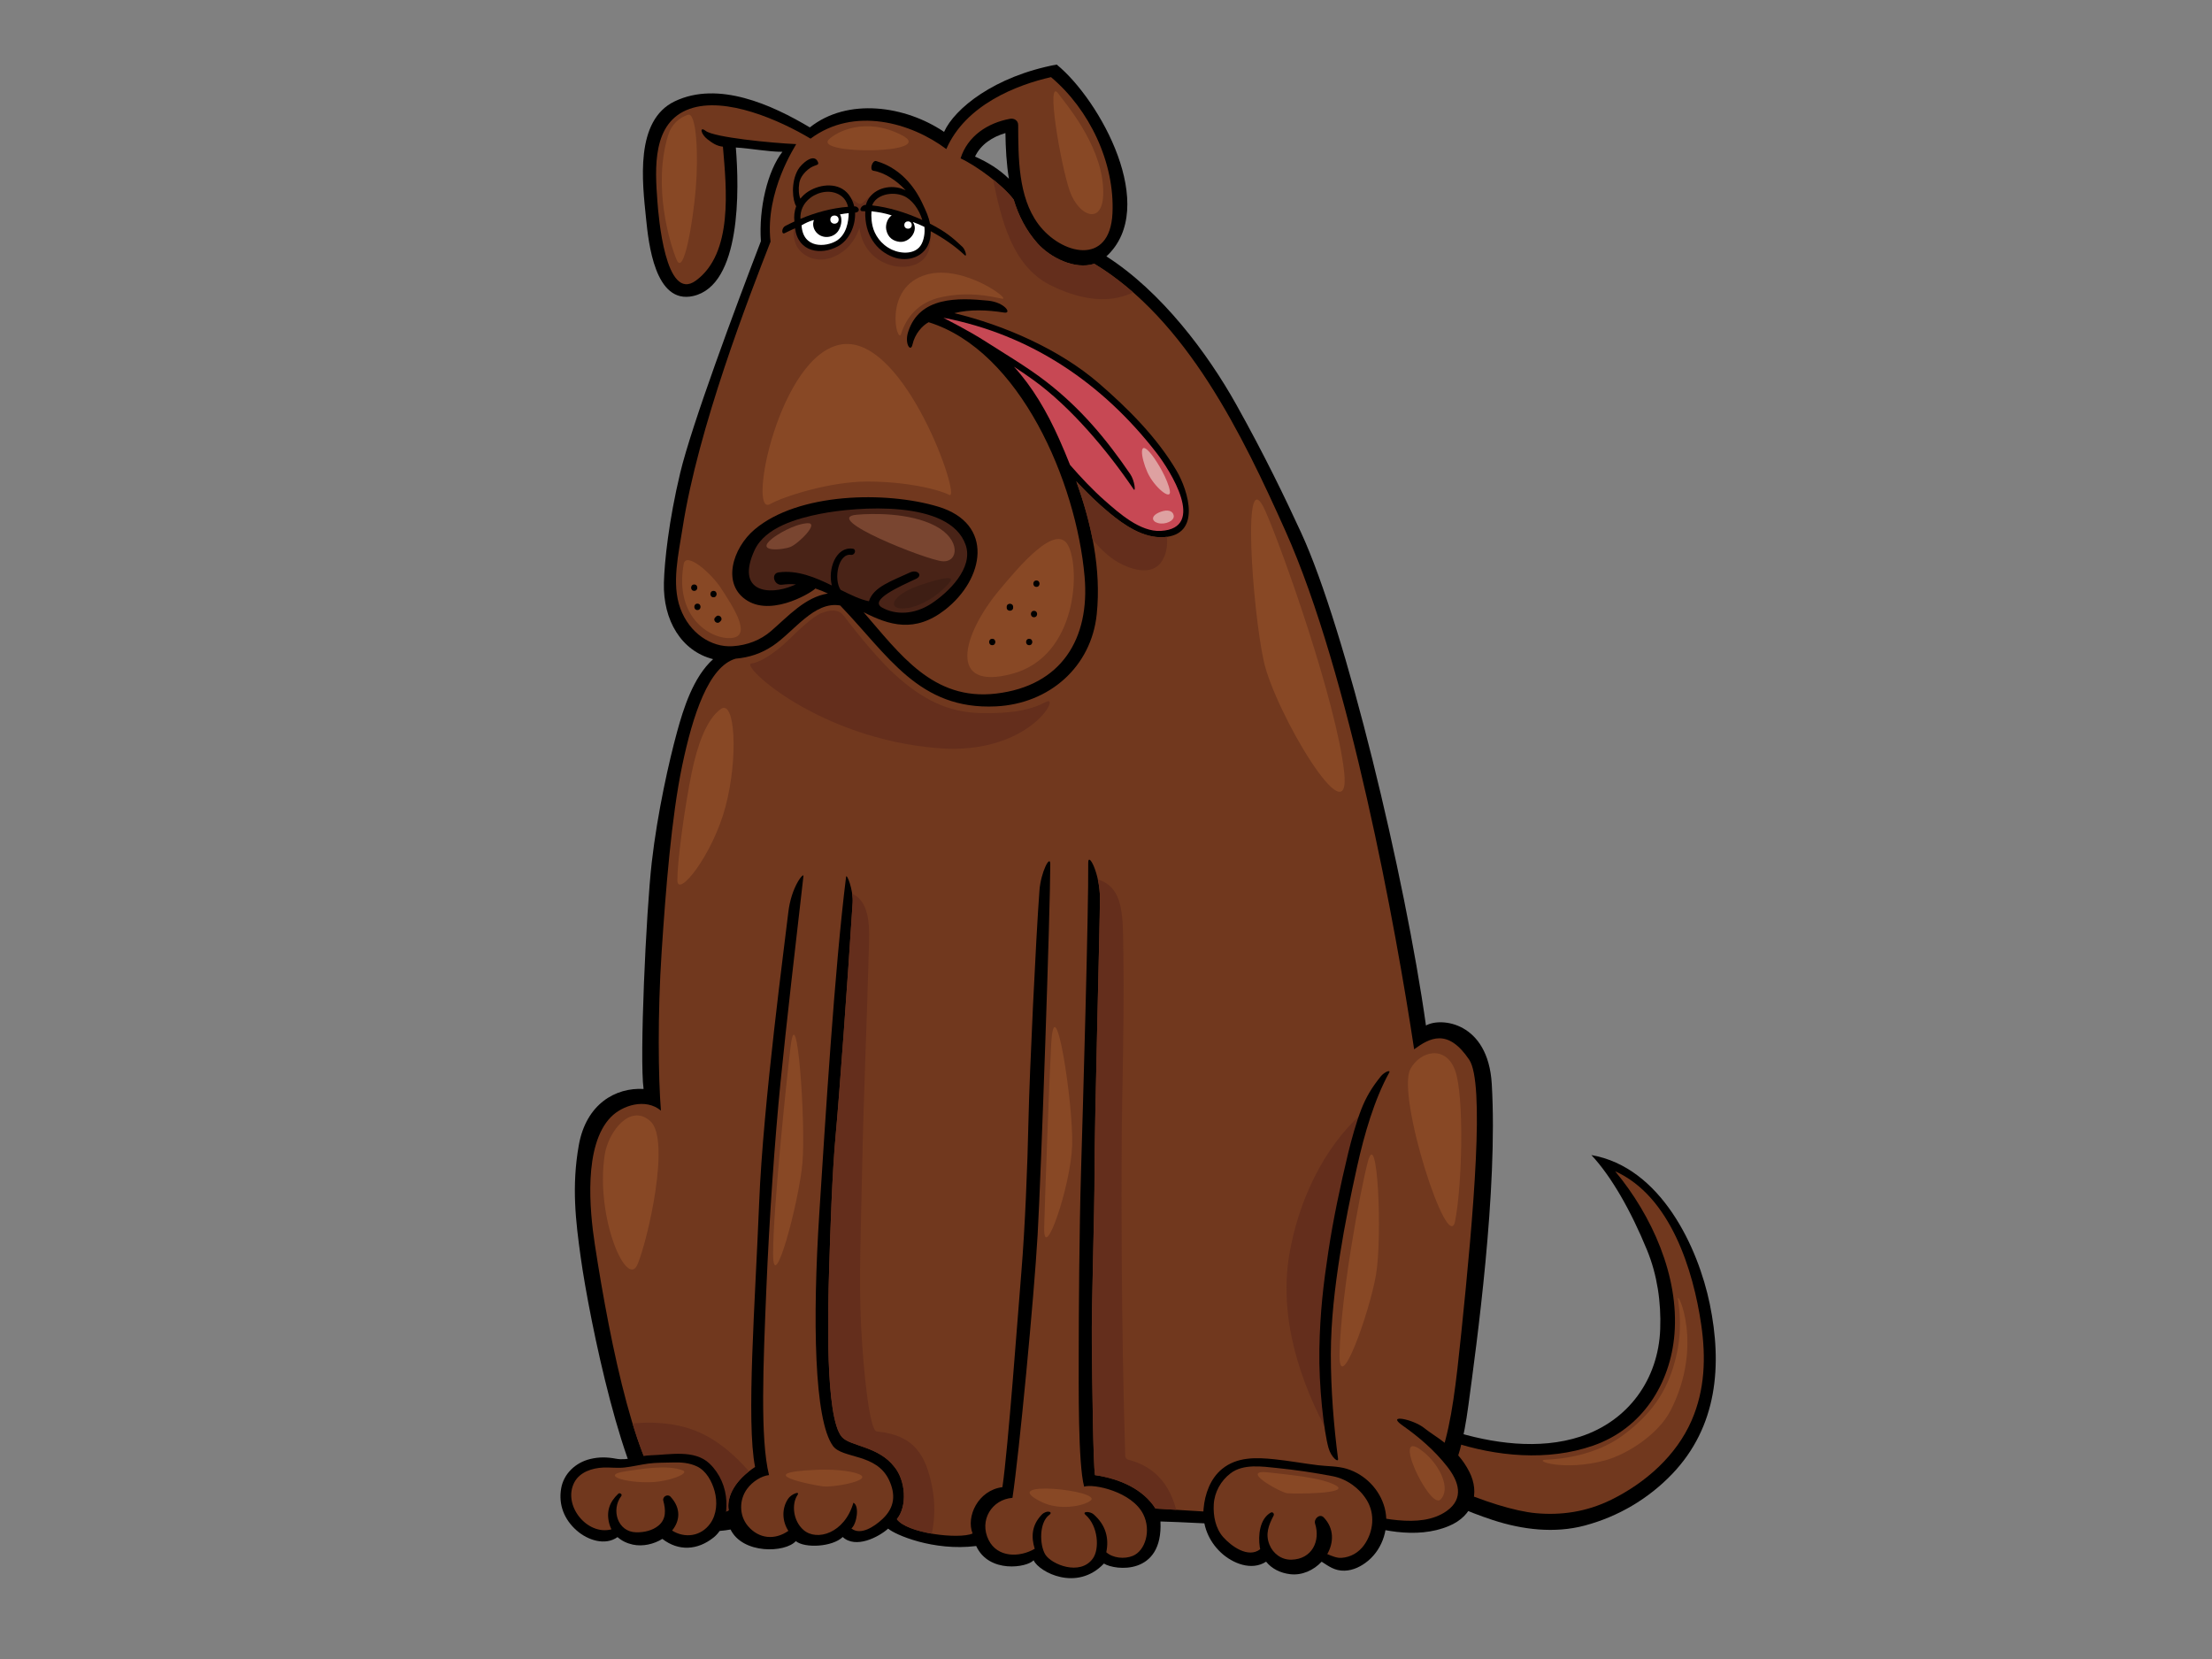 <?xml version="1.0" encoding="utf-8"?>
<!-- Generator: Adobe Illustrator 17.0.0, SVG Export Plug-In . SVG Version: 6.00 Build 0)  -->
<!DOCTYPE svg PUBLIC "-//W3C//DTD SVG 1.1//EN" "http://www.w3.org/Graphics/SVG/1.1/DTD/svg11.dtd">
<svg version="1.1" id="Layer_1" xmlns="http://www.w3.org/2000/svg" xmlns:xlink="http://www.w3.org/1999/xlink" x="0px" y="0px"
	 width="800px" height="600px" viewBox="0 0 800 600" enable-background="new 0 0 800 600" xml:space="preserve">
<rect x="0" y="0" width="800" height="600" fill="#808080" stroke="none"/>
<g>
	<g>
		<path d="M618.352,471.556c-4.188-20.239-17.551-49.406-42.813-53.813c7.142,7.598,14.287,20.078,20.155,34.415
			c3.68,8.997,5.104,18.835,4.744,28.553c-0.67,18.111-11.485,33.193-28.913,38.87c-14.961,4.875-31.94,2.45-46.622-2.167
			c-13.175-4.14-30.124-16.606-35.056-23.69c-3.479-4.996-13.133-3.362-16.023,1.628c-1.757,3.039-1.743,5.521-0.7,8.806
			c2.361,7.438,9.468,13.227,15.484,17.784c15.317,11.606,32.958,21.821,51.294,27.808c10.686,3.489,22.335,4.909,33.316,1.967
			c12.037-3.221,22.934-9.649,31.501-18.588C621.158,515.984,622.917,493.636,618.352,471.556z"/>
		<path fill="#71381E" d="M582.736,542.399c-8.999,4.436-18.165,5.687-27.231,4.867c-15.246-1.382-46.229-14.395-63.49-28.73
			c-12.852-10.679-14.662-15.981-14.129-19.612c0.533-3.631,7.555-4.961,9.834-1.253c4.721,7.673,23.372,19.15,37.2,23.719
			c16.31,5.392,34.806,7.149,51.266,1.438c17.732-6.158,27.966-22.349,29.413-40.415c1.669-20.846-8.1-42.748-21.456-58.809
			c20.012,9.003,28.251,35.793,31.122,55.451c1.732,11.857,1.364,23.596-3.493,34.729
			C606.23,526.498,595.085,536.312,582.736,542.399z"/>
	</g>
	<path d="M539.517,392.009c-1.324-22.447-18.479-24.213-23.798-21.113c-7.538-53.765-29.065-143.35-45.142-178.229
		c-5.731-12.436-13.117-27.837-23.488-46.395c-10.373-18.556-27.087-40.866-46.947-53.55c19.191-17.668-2.267-56.55-17.978-69.378
		c-22.57,4.205-36.971,15.981-40.731,24.352c-13.975-9.453-34.827-12.52-48.54-1.618c-13.841-8.263-33.076-16.908-48.783-9.476
		c-14.649,6.926-11.772,29.454-10.465,42.35c0.908,8.976,3.206,31.205,17.031,28.11c17.439-3.905,16.689-38.664,15.446-53.713
		c5.24,0.29,11.795,1.572,16.845,1.549c-5.389,6.943-8.583,20.442-7.783,32.342c-9.168,23.883-25.062,66.519-29.196,83.858
		c-4.138,17.337-5.675,31.969-5.879,39.64c-0.364,13.646,6.36,24.75,17.793,27.656c-7.194,6.487-10.729,17.878-13.027,26.276
		c-2.846,10.386-7.08,29.036-9.156,47.19c-2.073,18.152-4.478,71.103-2.962,81.976c-10.082-0.589-20.753,5.383-23.42,20.314
		c-2.667,14.93-1.107,27.633,0.666,40.429c3.166,22.845,15.829,84.162,28.247,94.021c4.971,3.945,16.106,6.401,25.963,4.569
		c4.43,8.949,19.703,8.481,23.605,4.203c3.25,2.638,13.227,2.121,16.96-1.492c4.69,4.332,12.948,0.065,16.433-3.033
		c2.396,2.132,16.279,8.24,31.848,6.289c4.57,9.999,18.429,7.804,20.74,5.163c2.125,4.351,15.679,11.449,25.455,1.178
		c3.97,2.529,21.419,4.459,20.44-15.215c11.76,0.16,69.548,4.463,86.046-1.022c16.493-5.485,22.037-16.475,25.332-41.054
		C533.993,486.377,541.789,430.571,539.517,392.009z M352.633,56.639c2.148-4.505,6.322-7.134,10.989-8.512
		c0.086,5.54,0.379,11.119,1.27,16.527C361.397,61.225,357.15,58.604,352.633,56.639z"/>
	<path fill="#492317" d="M349.246,197.089c-5.691-16.483-39.272-13.885-52.561-11.262c-8.121,1.599-19.953,4.784-23.807,13.2
		c-6.888,15.043,5.098,16.544,14.012,12.724c0.364-0.154,0.652-0.277,0.958-0.404c-1.63-0.131-3.291-0.114-4.99,0.123
		c-2.929,0.402-4.192-4.045-1.234-4.457c6.716-0.928,13.24,1.807,19.225,4.738c-1.507-5.866,1.424-14.135,7.538-13.31
		c1.48,0.196,0.847,2.427-0.618,2.23c-4.607-0.625-6.355,8.783-3.764,12.644c3.691,1.846,7.146,3.525,10.255,4.138
		c1.597-5.198,8.273-7.336,14.816-10.396c2.696-1.268,4.89,1.041,2.182,2.311c-5.818,2.723-17.143,7.654-12.203,10.398
		c4.938,2.742,11.666,2.529,17.734-1.434C342.94,214.305,352.148,205.499,349.246,197.089z"/>
	<path fill="#C74854" d="M408.76,171.459c-8.818-12.905-17.999-23.838-30.429-33.457c-6.928-5.365-15.932-10.656-21.858-14.481
		c-5.929-3.826-13.908-7.844-15.274-8.591c31.617,6.068,57.57,23.678,77.095,48.898c4.773,6.164,18.269,27.248,1.493,28.185
		c-7.442,0.406-15.088-6.443-20.207-10.95c-4.511-3.97-8.616-8.381-12.571-12.894c-1.258-3.177-2.581-6.308-3.951-9.386
		c-4.455-9.994-9.672-18.835-16.344-26.163c2.373,1.565,4.725,3.154,7.032,4.821c13.625,9.832,26.875,25.664,36.232,39.498
		C410.811,178.168,410.405,173.869,408.76,171.459z"/>
	<path fill="#71381E" d="M531.343,383.234c-7.757-11.489-14.266-7.844-19.903-3.743c-6.52-43.329-23.421-135.843-46.539-187.455
		c-15.384-34.344-35.608-76.416-69.136-96.644c-7.042,2.317-16.033-2.325-20.522-7.378c-4.216-4.748-6.901-10.113-8.624-15.807
		c-3.818-5.204-13.598-12.349-19.219-14.924c2.552-8.061,9.732-12.819,17.894-14.322c1.472-0.273,2.931,0.629,2.943,2.229
		c0.071,11.685-0.062,25.928,7.236,35.802c8.179,11.075,25.98,15.546,26.871-3.899c0.837-18.201-8.287-37.457-22.229-49.199
		c-12.322,2.794-30.884,9.94-37.869,26.015c-12.747-9.561-33.332-15.477-49.098-3.77c-11.116-6.653-30.72-15.375-43.733-10.767
		c-13.681,4.848-12.528,21.571-11.658,33.443c0.379,5.119,2.856,36.751,13.914,28.67c13.546-9.901,11.064-33.293,9.782-48.438
		c-2.321-0.25-3.808-1.313-5.631-2.714c-2.363-1.819-2.952-4.803-0.614-3.002c3.064,2.357,23.769,4.395,32.75,4.79
		c-0.035,0.339-11.377,17.068-9.284,35.273c-7.682,19.693-26.211,67.285-31.825,103.645c-1.382,8.979-4.084,20.091-0.798,29.009
		c3.295,8.931,11.125,14.158,18.91,13.662c5.323-0.341,10.092-2.204,13.883-5.473c6.277-5.413,12.297-12.259,20.588-13.589
		c-1.505-0.689-3.027-1.309-4.571-1.826c-0.177,0.687-14.876,10.265-24.465,4.486c-9.586-5.779-5.504-19.069,2.552-25.855
		c15.761-13.286,47.326-13.902,66.259-8.246c20.561,6.147,16.799,26.263,2.575,37.33c-10.952,8.518-20.241,5.591-29.463,0.862
		c13.071,14.995,25.028,32.136,47.911,29.444c23.725-2.786,33.976-19.93,32.029-42.261c-2.985-34.259-23.374-81.818-56.411-92.05
		c-2.265,1.197-4.988,4.19-5.843,8.1c-0.631,2.902-2.925-0.24-1.586-4.515c4.074-12.984,18.198-12.449,28.955-11.377
		c6.035,0.602,8.729,4.771,5.779,4.305c-6.091-0.964-12.428-1.233-18.032,0.212c18.026,4.32,38.039,13.063,52.216,25.293
		c10.542,9.101,21.154,19.691,28.216,31.763c4.253,7.272,9.055,23.188-4.751,23.957c-7.359,0.404-14.179-4.316-19.589-8.775
		c-4.27-3.524-8.2-7.39-11.964-11.429c5.544,15.432,9.064,31.773,7.402,48.04c-1.946,19.085-17.153,32.414-36.42,33.362
		c-27.928,1.374-39.032-18.507-56.365-36.484c-9.355-1.676-16.681,9.407-24.321,14.549c-4.238,2.854-8.639,4.255-13.479,4.682
		c-9.759,2.775-15.519,20.361-19.372,38.807c-3.853,18.444-5.929,44.792-7.411,67.335c-1.484,22.543-1.212,45.588-0.248,57.312
		c-5.523-4.615-13.927-1.946-18.099,2.321c-9.986,10.213-7.677,33.878-5.816,46.021c5.6,36.551,15.584,85.363,28.734,94.021
		c4.765,3.137,14.943,4.846,19.687,2.213c-0.889-5.271,2.669-11.216,9.543-15.692c-3.262-16.394,0.052-59.881,1.48-95.734
		c1.432-35.851,9.445-95.074,10.506-104.625c1.058-9.551,5.675-14.836,5.506-13.358c-2.5,21.587-6.295,54.512-8.302,74.653
		c-2.007,20.143-4.047,48.714-5.136,75.152c-1.089,26.44-2.273,53.779,0.987,66.84c-2.696,0.287-5.933,2.275-7.917,4.965
		c-2.948,3.999-2.918,9.663,0.285,13.454c3.961,4.684,9.751,5.177,14.63,1.753c-2.207-3.381-2.529-7.971-0.089-11.61
		c1.147-1.705,4.509-3.01,3.354-1.291c-2.111,3.148-1.64,9.23,2.211,12.582c4.811,4.191,14.865,1.207,18.042-9.853
		c2.277,1.064,1.237,7.665-0.722,9.301c3.264,2.621,8.206-0.562,11.27-3.441c4.488-4.224,4.747-8.976,2.323-14.112
		c-4.58-9.684-16.849-7.598-20.261-12.288c-6.822-9.368-7.415-45.671-4.948-84.008c2.163-33.645,5.538-88.723,9.69-121.804
		c0.185-1.48,2.669,4.684,2.373,9.368c-1.772,27.97-4.857,70.341-6.135,84.062c-1.278,13.721-1.95,35.01-2.355,48.521
		c-0.406,13.508-1.59,53.615,4.634,60.639c3.018,3.404,13.169,3.235,18.977,10.806c4.066,4.934,4.715,14.276,0.87,18.898
		c3.716,5.163,22.412,7.348,27.4,5.198c-2.454-6.101,1.959-15.646,10.779-16.775c2.121-14.516,5.552-62.087,6.859-77.894
		c1.307-15.806,2.211-38.014,2.575-55.051c0.366-17.039,2.654-65.262,3.96-82.842c0.489-6.595,3.918-13.223,3.918-9.512
		c0,16.131-3.287,111.499-4.582,134.128c-1.299,22.63-6.718,79.391-9.093,95.033c-7.48,0.585-12.18,8.171-8.606,15.29
		c3.177,6.324,11.073,6.383,16.652,3.148c-1.363-4.386-1.051-8.543,2.446-12.249c1.874-1.986,4.355-1.128,2.856-0.05
		c-3.695,2.652-3.632,10.781-1.49,14.341c2.142,3.558,12.594,7.911,17.226,1.447c2.462-3.437,1.927-11.753-2.669-15.788
		c-1.405-1.234,1.541-1.388,2.939-0.162c4.459,3.914,5.608,8.693,4.572,13.708c2.369,2.098,6.533,2.581,9.636,1.289
		c4.457-1.855,6.67-9.128,3.757-14.997c-4.084-8.225-17.965-11.146-21.404-10.019c-2.25-8.373-1.951-36.753-1.951-49.01
		c0-12.255,0.183-43.633,0.827-64.956c0.643-21.325,2.767-95.189,2.604-111.639c-0.04-4.22,4.259,3.839,4.245,12.901
		c-0.011,9.06-1.984,82.037-1.959,98.378c0.025,16.339-1.145,48.061-0.98,62.735c0.164,14.676,0.47,42.985,1.143,47.419
		c9.12,1.31,17.474,5.161,21.883,12.095c22.376,1.284,64.994,4.799,84.595-0.2c19.597-5,22.351-28.087,25.982-63.184
		C533.02,438.267,537.026,391.657,531.343,383.234z"/>
	<path fill="#642E1C" d="M337.116,537.742c-2.298-11.624-6.553-18.763-20.045-20.043c-2.561-0.244-4.8-21.402-5.65-38.208
		c-0.851-16.8,0-36.546,0.425-58.807c0.425-22.264,1.701-51.668,2.379-77.288c0.164-6.279,0.991-17.095-6.031-20.155
		c0.156,1.091,0.235,2.209,0.168,3.256c-1.772,27.97-4.857,70.341-6.135,84.062c-1.278,13.721-1.95,35.01-2.355,48.521
		c-0.406,13.508-1.59,53.615,4.634,60.639c3.018,3.404,13.169,3.235,18.977,10.806c4.066,4.934,4.715,14.276,0.87,18.898
		c1.797,2.496,7.094,4.291,12.65,5.242C338.198,549.033,338.19,543.175,337.116,537.742z"/>
	<path fill="#642E1C" d="M408.025,527.925c-0.6-0.15-1.045-0.762-1.066-1.386c-1.526-48.308-1.526-106.697-1.101-128.12
		s0.65-39.884,0.425-53.348c-0.225-13.463,0.433-24.013-9.243-27.025c0.456,2.082,0.772,4.461,0.768,6.916
		c-0.011,9.06-1.984,82.037-1.959,98.378c0.025,16.339-1.145,48.061-0.98,62.735c0.164,14.676,0.47,42.985,1.143,47.419
		c9.12,1.31,17.474,5.161,21.883,12.095c2.3,0.133,4.826,0.289,7.507,0.454C423.149,537.557,418.186,530.448,408.025,527.925z"/>
	<path fill="#642E1C" d="M270.896,532.117c-6.199-7.028-13.662-13.298-22.918-15.867c-6.347-1.761-12.788-2.021-19.22-1.436
		c4.382,14.376,9.443,25.501,15.092,29.217c4.765,3.137,14.943,4.846,19.687,2.213C262.748,541.564,265.467,536.36,270.896,532.117z
		"/>
	<path fill="#642E1C" d="M404.347,203.348c4.149,2.394,11.67,5.019,15.367,0.294c2.038-2.6,2.619-5.995,2.323-9.488
		c-0.395,0.052-0.806,0.09-1.237,0.115c-7.359,0.404-14.179-4.316-19.589-8.775c-4.27-3.524-8.2-7.39-11.964-11.429
		c2.479,6.903,4.549,13.987,5.937,21.167C397.887,198.379,400.831,201.323,404.347,203.348z"/>
	<path fill="#642E1C" d="M375.243,88.013c-4.216-4.748-6.901-10.113-8.624-15.807c-1.649-2.252-4.422-4.865-7.486-7.319
		c2.948,14.253,6.814,31.047,20.392,38.054c7.299,3.766,16.681,6.549,24.925,4.651c1.907-0.439,3.708-1.053,5.425-1.801
		c-4.432-3.884-9.12-7.386-14.11-10.4C388.724,97.709,379.733,93.067,375.243,88.013z"/>
	<path fill="#642E1C" d="M492.837,402.503c-14.566,12.711-23.457,32.793-26.55,51.279c-3.801,22.714,3.703,45.962,14.745,65.828
		c-2.434-19.535-2.194-37.483,0.545-58.18c1.297-9.813,4.49-25.495,5.954-35.287C488.805,417.641,490.451,410.771,492.837,402.503z"
		/>
	<path fill="#884825" d="M241.644,48.893c1.241-4.032,4.099-6.368,7.171-7.388c3.073-1.016,3.843,14.516,2.817,26.736
		c-1.026,12.226-4.355,31.827-6.915,25.718C242.158,87.85,236.009,67.227,241.644,48.893z"/>
	<path fill="#884825" d="M382.76,33.869c2.365,3.268,14.857,17.57,16.135,33.103c1.282,15.528-8.706,11.71-12.035,2.034
		C383.53,59.333,378.149,27.507,382.76,33.869z"/>
	<path fill="#884825" d="M299.78,50.419c2.613-2.596,13.063-8.4,26.382-1.526C339.476,55.769,294.149,56.027,299.78,50.419z"/>
	<path fill="#884825" d="M278.524,182.309c4.684-2.679,21.512-8.148,35.091-8.148c13.571,0,25.097,2.548,29.704,4.838
		c4.615,2.298-15.877-57.537-38.67-54.487C281.854,127.568,270.072,187.146,278.524,182.309z"/>
	<path fill="#884825" d="M325.906,120.696c1.788-5.602,5.948-11.408,14.597-13.24c9.553-2.024,16.887-0.485,21.806,0.562
		c3.963,0.843-13.61-12.53-27.187-8.71C319.044,103.832,324.515,125.032,325.906,120.696z"/>
	<path fill="#884825" d="M361.249,213.634c7.469-8.997,20.746-24.702,25.099-16.298c4.357,8.404,3.331,39.979-20.23,46.343
		C342.551,250.042,347.934,229.672,361.249,213.634z"/>
	<path fill="#884825" d="M247.277,203.956c0.831-4.573,9.99,3.31,13.577,8.914c3.585,5.596,11.27,16.802,4.097,17.822
		C257.779,231.706,243.692,223.816,247.277,203.956z"/>
	<path fill="#884825" d="M457.637,184.813c6.291,14.181,25.564,68.745,28.472,94.158c2.9,25.418-24.987-21.371-29.053-39.855
		C452.988,220.629,448.919,165.176,457.637,184.813z"/>
	<path fill="#DEA1A1" d="M416.556,164.491c2.3,2.939,5.818,9.029,6.528,12.975c0.708,3.949-5.679-1.272-8.089-6.632
		C412.582,165.48,411.591,158.14,416.556,164.491z"/>
	<path fill="#DEA1A1" d="M419.822,185.081c2.394-0.883,4.396-0.423,4.678,1.409c0.287,1.84-2.981,3.389-5.671,2.687
		C416.494,188.564,415.986,186.489,419.822,185.081z"/>
	<path fill="#794530" d="M309.833,186.16c5.533-0.487,19.04-0.841,28.401,4.022c9.361,4.867,8.508,13.327,2.554,12.796
		C334.828,202.447,296.747,187.324,309.833,186.16z"/>
	<path fill="#794530" d="M279.194,194.834c1.871-1.509,7.769-5.183,12.663-5.602c4.89-0.422-3.087,7.403-5.96,8.564
		C283.028,198.96,273.024,199.808,279.194,194.834z"/>
	<path fill="#3E1E14" d="M331.853,211.969c4.07-1.47,14.25-4.761,11.702-1.486c-2.554,3.279-9.256,8.777-16.063,9.522
		C320.683,220.745,322.173,215.46,331.853,211.969z"/>
	<path fill="#642E1C" d="M286.228,230.45c2.473-2.46,7.844-7.509,10.746-8.666c2.906-1.155,6.104-1.73,8.139,0.868
		c2.034,2.598,10.746,14.154,18.302,21.084c10.117,9.285,19.466,13.864,31.084,14.152c11.626,0.289,18.305-1.155,23.825-4.045
		c5.519-2.889-6.075,19.368-38.932,16.754c-43.575-3.468-71.755-30.039-67.691-30.614
		C275.769,239.402,281.58,235.074,286.228,230.45z"/>
	<path fill="#884825" d="M250.202,279.263c1.942-9.447,5.229-19.068,10.457-22.82c5.231-3.754,6.391,17.622,1.746,35.235
		c-4.65,17.624-17.432,33.509-17.432,26.573C244.974,311.321,247.589,291.969,250.202,279.263z"/>
	<path d="M251.074,211.386c-1.497,0-1.497,2.311,0,2.311C252.573,213.697,252.573,211.386,251.074,211.386z"/>
	<path d="M252.234,218.318c-1.497,0-1.497,2.311,0,2.311C253.736,220.629,253.736,218.318,252.234,218.318z"/>
	<path d="M258.048,213.697c-1.499,0-1.499,2.315,0,2.315C259.548,216.012,259.548,213.697,258.048,213.697z"/>
	<path d="M258.97,222.99c-0.098,0.096-0.196,0.195-0.292,0.289c-1.062,1.055,0.581,2.685,1.642,1.632
		c0.098-0.098,0.196-0.194,0.292-0.29C261.674,223.568,260.031,221.938,258.97,222.99z"/>
	<path d="M358.859,231.027c-1.501,0-1.501,2.311,0,2.311C360.36,233.338,360.36,231.027,358.859,231.027z"/>
	<path d="M364.087,219.476v0.289c0,1.484,2.325,1.484,2.325,0v-0.289C366.412,217.983,364.087,217.983,364.087,219.476z"/>
	<path d="M372.222,231.027c-1.499,0-1.499,2.311,0,2.311C373.721,233.338,373.721,231.027,372.222,231.027z"/>
	<path d="M373.966,220.916c-1.501,0-1.501,2.313,0,2.313C375.465,223.229,375.465,220.916,373.966,220.916z"/>
	<path d="M374.839,209.941c-1.501,0-1.501,2.313,0,2.313C376.337,212.254,376.337,209.941,374.839,209.941z"/>
	<path fill="#642E1C" d="M288.724,75.464c-0.916,2.425-3.21,9.919-0.139,14.26c3.069,4.34,9.793,6.12,16.466,1.101
		c4.396-3.306,5.789-8.475,5.789-8.475s0.414,8.287,8.233,12.334c7.186,3.722,16.258,1.79,17.232-5.854
		c0.978-7.648-0.139-9.921-3.487-14.676c-3.35-4.753-8.169-6.78-14.033-5.079c-2.81,0.814-5.184,2.712-6.176,3.718
		c-1.258,1.278-1.747,1.216-3.027,0.254c-1.282-0.964-6.322-4.553-9.414-4.682C293.399,68.091,290.258,71.398,288.724,75.464z"/>
	<g>
		<path d="M308.969,74.646c-0.008,0-0.015,0.004-0.027,0.004c-0.354-1.511-0.989-2.962-1.98-4.253
			c-3.477-4.532-10.125-3.937-14.522-1.208c-1.216,0.752-2.182,1.665-2.962,2.661c-0.593-1.239-0.748-3.583-0.42-5.571
			c0.233-1.395,0.937-3.06,3.098-4.907c2.357-2.013,4.238-1.33,3.687-2.716c-1.434-3.624-6.062,0.683-7.197,2.646
			c-2.746,4.746-1.984,11.273-0.691,13.275c-0.649,1.736-0.862,3.622-0.637,5.529c-1.132,0.52-2.251,1.058-3.339,1.634
			c-1.326,0.691-1.451,3.247-0.125,2.558c0.785-0.412,2.883-1.366,3.693-1.751c1.103,8.739,9.424,9.826,15.488,6.545
			c4.194-2.271,6.42-7.565,6.22-12.195C311.517,76.672,310.596,74.503,308.969,74.646z"/>
		<path fill="#67341C" d="M289.492,79.149c-0.141-2.9,0.989-5.654,3.687-7.669c3.039-2.275,7.467-2.981,10.744-0.843
			c1.515,0.982,2.39,2.477,2.781,4.155C300.808,75.248,294.975,76.85,289.492,79.149z"/>
		<path fill="#FFFFFF" d="M302.451,87.128c-3.706,2.225-12.045,2.942-12.559-5.637c1.449-0.833,2.852-1.526,4.49-1.928
			c-0.702,1.674-0.121,3.693,1.343,4.965c2.398,2.077,6.143,1.272,7.603-1.272c1.197-2.076,1.23-4.445,0.468-5.717
			c1.235-0.193,1.903-0.358,3.146-0.454C306.912,80.102,306.16,84.905,302.451,87.128z"/>
		<path d="M348.066,89.262c-3.799-3.589-6.335-5.61-11.722-8.356c-0.451-2.417-1.288-4.303-2.912-7.704
			c-1.622-3.403-6.42-12.062-16.537-14.951c-1.424-0.406-2.538,3.26-1.058,3.493c4.116,0.654,8.485,3.579,11.728,7.099
			c-0.987-0.474-2.013-0.854-3.1-1.028c-5.408-0.881-10.203,1.982-11.302,6.297c-1.645-0.096-2.79,2.225-1.297,2.273
			c0.164,0.004,0.916,0.019,1.074,0.027c-0.302,8.577,4.08,14.326,10.125,16.575c5.406,2.009,11.724-0.192,13.173-6.045
			c0.269-1.072,0.377-2.194,0.364-3.325c4.657,2.5,8.899,5.464,12.22,8.595C349.91,93.242,349.156,90.292,348.066,89.262z"/>
		<path fill="#67341C" d="M326.847,70.874c3.033,1.305,5.558,4.857,6.715,8.691c-5.937-2.715-12.265-4.636-18.138-5.273
			C316.715,70.514,322.55,69.034,326.847,70.874z"/>
		<path fill="#FFFFFF" d="M333.296,88.246c-2.011,3.853-7.29,3.633-10.688,2.065c-4.115-1.9-6.328-5.513-7.026-8.498
			c-0.704-2.989-0.371-5.311-0.385-5.402c2.827,0.35,4.378,0.587,7.313,1.488c-1.465,0.933-2.357,3.266-1.984,5.179
			c0.585,3.002,2.717,4.151,4.815,4.382c3.687,0.404,7.04-4.199,4.773-7.18c1.844,0.702,2.434,0.899,4.211,1.765
			C334.57,84.18,334.166,86.578,333.296,88.246z"/>
		<ellipse fill="#FFFFFF" cx="301.803" cy="79.42" rx="1.501" ry="1.484"/>
		<ellipse fill="#FFFFFF" cx="328.403" cy="81.389" rx="1.346" ry="1.328"/>
	</g>
	<path d="M262.711,543.009c-0.231-5.129-2.363-10.115-6.106-13.685c-5.462-5.214-14.535-3.174-21.23-3
		c-4.207,0.11-8.395,2.042-12.613,1.235c-3.177-0.608-6.151-0.652-9.312,0.115c-5.236,1.268-9.551,5.244-10.49,10.579
		c-1.053,5.97,1.11,11.347,5.652,15.313c4.003,3.495,10.269,5.546,14.724,2.348c1.513,1.345,3.426,2.263,5.521,2.714
		c3.616,0.774,7.571-0.142,10.696-2.063c5.858,4.526,12.726,4.132,18.523-0.506C261.965,552.949,262.923,547.661,262.711,543.009z"
		/>
	<path fill="#71381E" d="M256.861,551.009c-3.397,4.726-9.247,5.388-13.791,2.536c2.777-3.393,3.393-7.935-0.558-12.234
		c-1.053-1.145-3.006-0.017-2.617,1.441c0.876,3.285,1.12,6.626-1.744,9.001c-2.207,1.828-5.244,2.479-8.05,2.427
		c-6.797-0.119-9.157-8.204-5.41-13.109c0.485-0.635-0.541-1.355-1.087-0.837c-3.21,3.037-4.384,6.416-3.262,10.784
		c0.193,0.749,0.462,1.445,0.799,2.092c-8.852,2.328-17.776-8.791-13.402-17.033c1.977-3.722,6.47-5.158,10.456-5.317
		c2.598-0.102,5.186,0.273,7.782-0.029c2.867-0.335,5.673-1.026,8.535-1.411c2.858-0.383,5.914-0.3,8.799-0.4
		c3.016-0.104,6.018,0.125,8.77,1.432c3.403,1.622,5.442,5.51,6.376,8.949C259.499,543.154,259.257,547.674,256.861,551.009z"/>
	<path d="M499.355,389.313c-3.069,3.807-5.244,7.307-7.051,11.955c-1.771,4.548-3.593,11.067-4.728,15.8
		c-2.831,11.801-5.371,23.705-7.182,35.695c-1.742,11.522-2.983,21.694-3.227,35.216c-0.24,13.523,1.645,29.746,3.306,35.679
		c0.96,3.424,3.658,5.525,3.45,3.922c-1.522-11.656-2.615-24.937-2.602-37.764c0.014-12.155,1.443-24.183,3.329-36.185
		c1.674-10.661,3.853-21.288,6.193-31.828c2.573-11.583,6.254-24.263,11.581-33.88C503.062,386.773,500.722,387.621,499.355,389.313
		z"/>
	<path fill="#71381E" d="M507.361,514.279c9.611,2.819,22.412,14.433,22.735,24.377c0.325,9.942-6.495,13.793-15.59,14.112
		c-9.093,0.318-15.915,0.639-20.463-2.567C489.496,546.995,486.575,508.186,507.361,514.279z"/>
	<path d="M531.419,532.334c-4.545-9.045-12.365-12.603-16.263-15.809c-3.897-3.21-14.039-5.296-7.994-1.043
		c6.049,4.249,11.712,9.122,16.269,14.968c4.166,5.342,6.187,11.476-0.221,16.025c-9.624,6.83-25.409,2.094-36.309-0.121
		c-0.741-0.152-0.939,2.889-0.262,3.123c11.502,3.984,25.589,7.361,37.355,2.433C532.952,548.159,535.275,540.013,531.419,532.334z"
		/>
	<path d="M500.779,545.342c-1.753-6.641-7.103-12.151-13.746-14.143c-3.343-0.999-6.905-0.864-10.346-1.283
		c-5.244-0.639-10.435-1.601-15.692-2.148c-6.693-0.695-13.585-0.943-19.027,3.506c-4.251,3.474-6.218,9.095-6.678,14.368
		c-0.523,5.997,1.871,11.732,6.245,15.836c4.239,3.976,11.139,6.739,16.366,3.32c2.03,2.538,5.152,4.103,8.673,4.524
		c4.367,0.522,8.55-1.441,11.416-4.513c2.598,1.661,4.726,3.335,8.285,3.248c3.152-0.077,6.118-1.593,8.477-3.551
		C500.258,559.941,502.575,552.149,500.779,545.342z"/>
	<path fill="#71381E" d="M493.376,558.745c-1.932,2.729-4.852,4.453-8.225,4.675c-1.665,0.11-3.414-0.651-5.127-1.365
		c2.365-4.134,2.544-9.249-1.257-13.236c-1.486-1.561-3.68,0.52-3.147,2.215c2.007,6.358-1.147,12.875-8.556,13.046
		c-3.629,0.085-6.676-2.223-7.963-5.469c-1.526-3.835-0.292-7.013,1.524-10.492c0.337-0.645-0.335-1.469-1.041-1.066
		c-4.072,2.331-4.59,8.346-3.965,12.468c0.039,0.264,0.096,0.518,0.15,0.772c-4.324,3.381-10.457-1.072-13.402-4.405
		c-2.788-3.162-3.622-7.702-3.395-11.762c0.246-4.459,2.565-8.652,6.145-11.335c4.617-3.462,11.41-2.407,16.749-1.865
		c6.714,0.685,13.546,1.692,20.168,2.971c5.019,0.97,9.566,4.28,12.215,8.533C497.421,547.526,496.757,553.973,493.376,558.745z"/>
	<path fill="#884825" d="M510.076,386.657c3.481-6.589,12.763-8.822,16.165,0.42c3.404,9.241,2.554,42.007,0,54.608
		C523.69,454.288,504.971,396.318,510.076,386.657z"/>
	<path fill="#884825" d="M218.686,417.741c1.272-8.475,9.359-18.902,16.591-12.18c7.232,6.72-0.851,42.426-4.68,51.666
		C226.768,466.468,215.283,440.425,218.686,417.741z"/>
	<path fill="#884825" d="M376.887,543.298c6.256,2.998,14.58,1.516,17.437-0.5C399.63,539.056,359.197,534.815,376.887,543.298z"/>
	<path fill="#884825" d="M459.269,532.569c6.037,0.76,18.952,1.746,24.006,4.74c5.056,2.996-15.161,2.996-17.688,2.744
		C463.058,539.803,447.391,531.07,459.269,532.569z"/>
	<path fill="#884825" d="M295.517,531.568c7.679-0.31,14.151,0.749,15.921,1.998c2.923,2.061-10.109,4.492-13.9,3.993
		C293.749,537.059,270.754,532.567,295.517,531.568z"/>
	<path fill="#884825" d="M235.12,536.062c-9.095,0.256-18.321-2.602-8.591-3.993c5.057-0.724,14.911-2.496,20.468-0.248
		C249.456,532.812,242.327,535.858,235.12,536.062z"/>
	<path fill="#884825" d="M285.916,378.6c-1.516,12.478-6.318,58.894-6.318,74.865c0,15.969,9.351-18.467,10.615-32.941
		C291.474,406.05,288.189,359.884,285.916,378.6z"/>
	<path fill="#884825" d="M380.174,377.601c-0.654,11.489-2.275,56.398-2.527,66.128c-0.364,14.008,9.601-14.472,10.107-29.444
		C388.259,399.311,381.436,355.395,380.174,377.601z"/>
	<path fill="#884825" d="M494.64,420.387c-2.908,11.243-9.57,47.544-10.169,68.803c-0.481,17.134,10.767-14.172,13.159-28.053
		C500.023,447.258,498.227,406.506,494.64,420.387z"/>
	<path fill="#884825" d="M514.974,525.22c5.839,4.827,9.87,13.288,5.983,17.128C517.07,546.189,502.115,514.589,514.974,525.22z"/>
	<path fill="#884825" d="M580.483,528.17c-15.036,4.082-26.679-0.096-21.156-0.273c5.498-0.173,17.859-1.628,27.473-8.681
		c12.311-9.028,16.762-18.178,19.237-27.945c2.471-9.768,1.372-17.636,0.824-21.434c-0.55-3.797,9.615,16.552-2.75,40.425
		C599.765,518.655,588.634,525.955,580.483,528.17z"/>
</g>
</svg>
